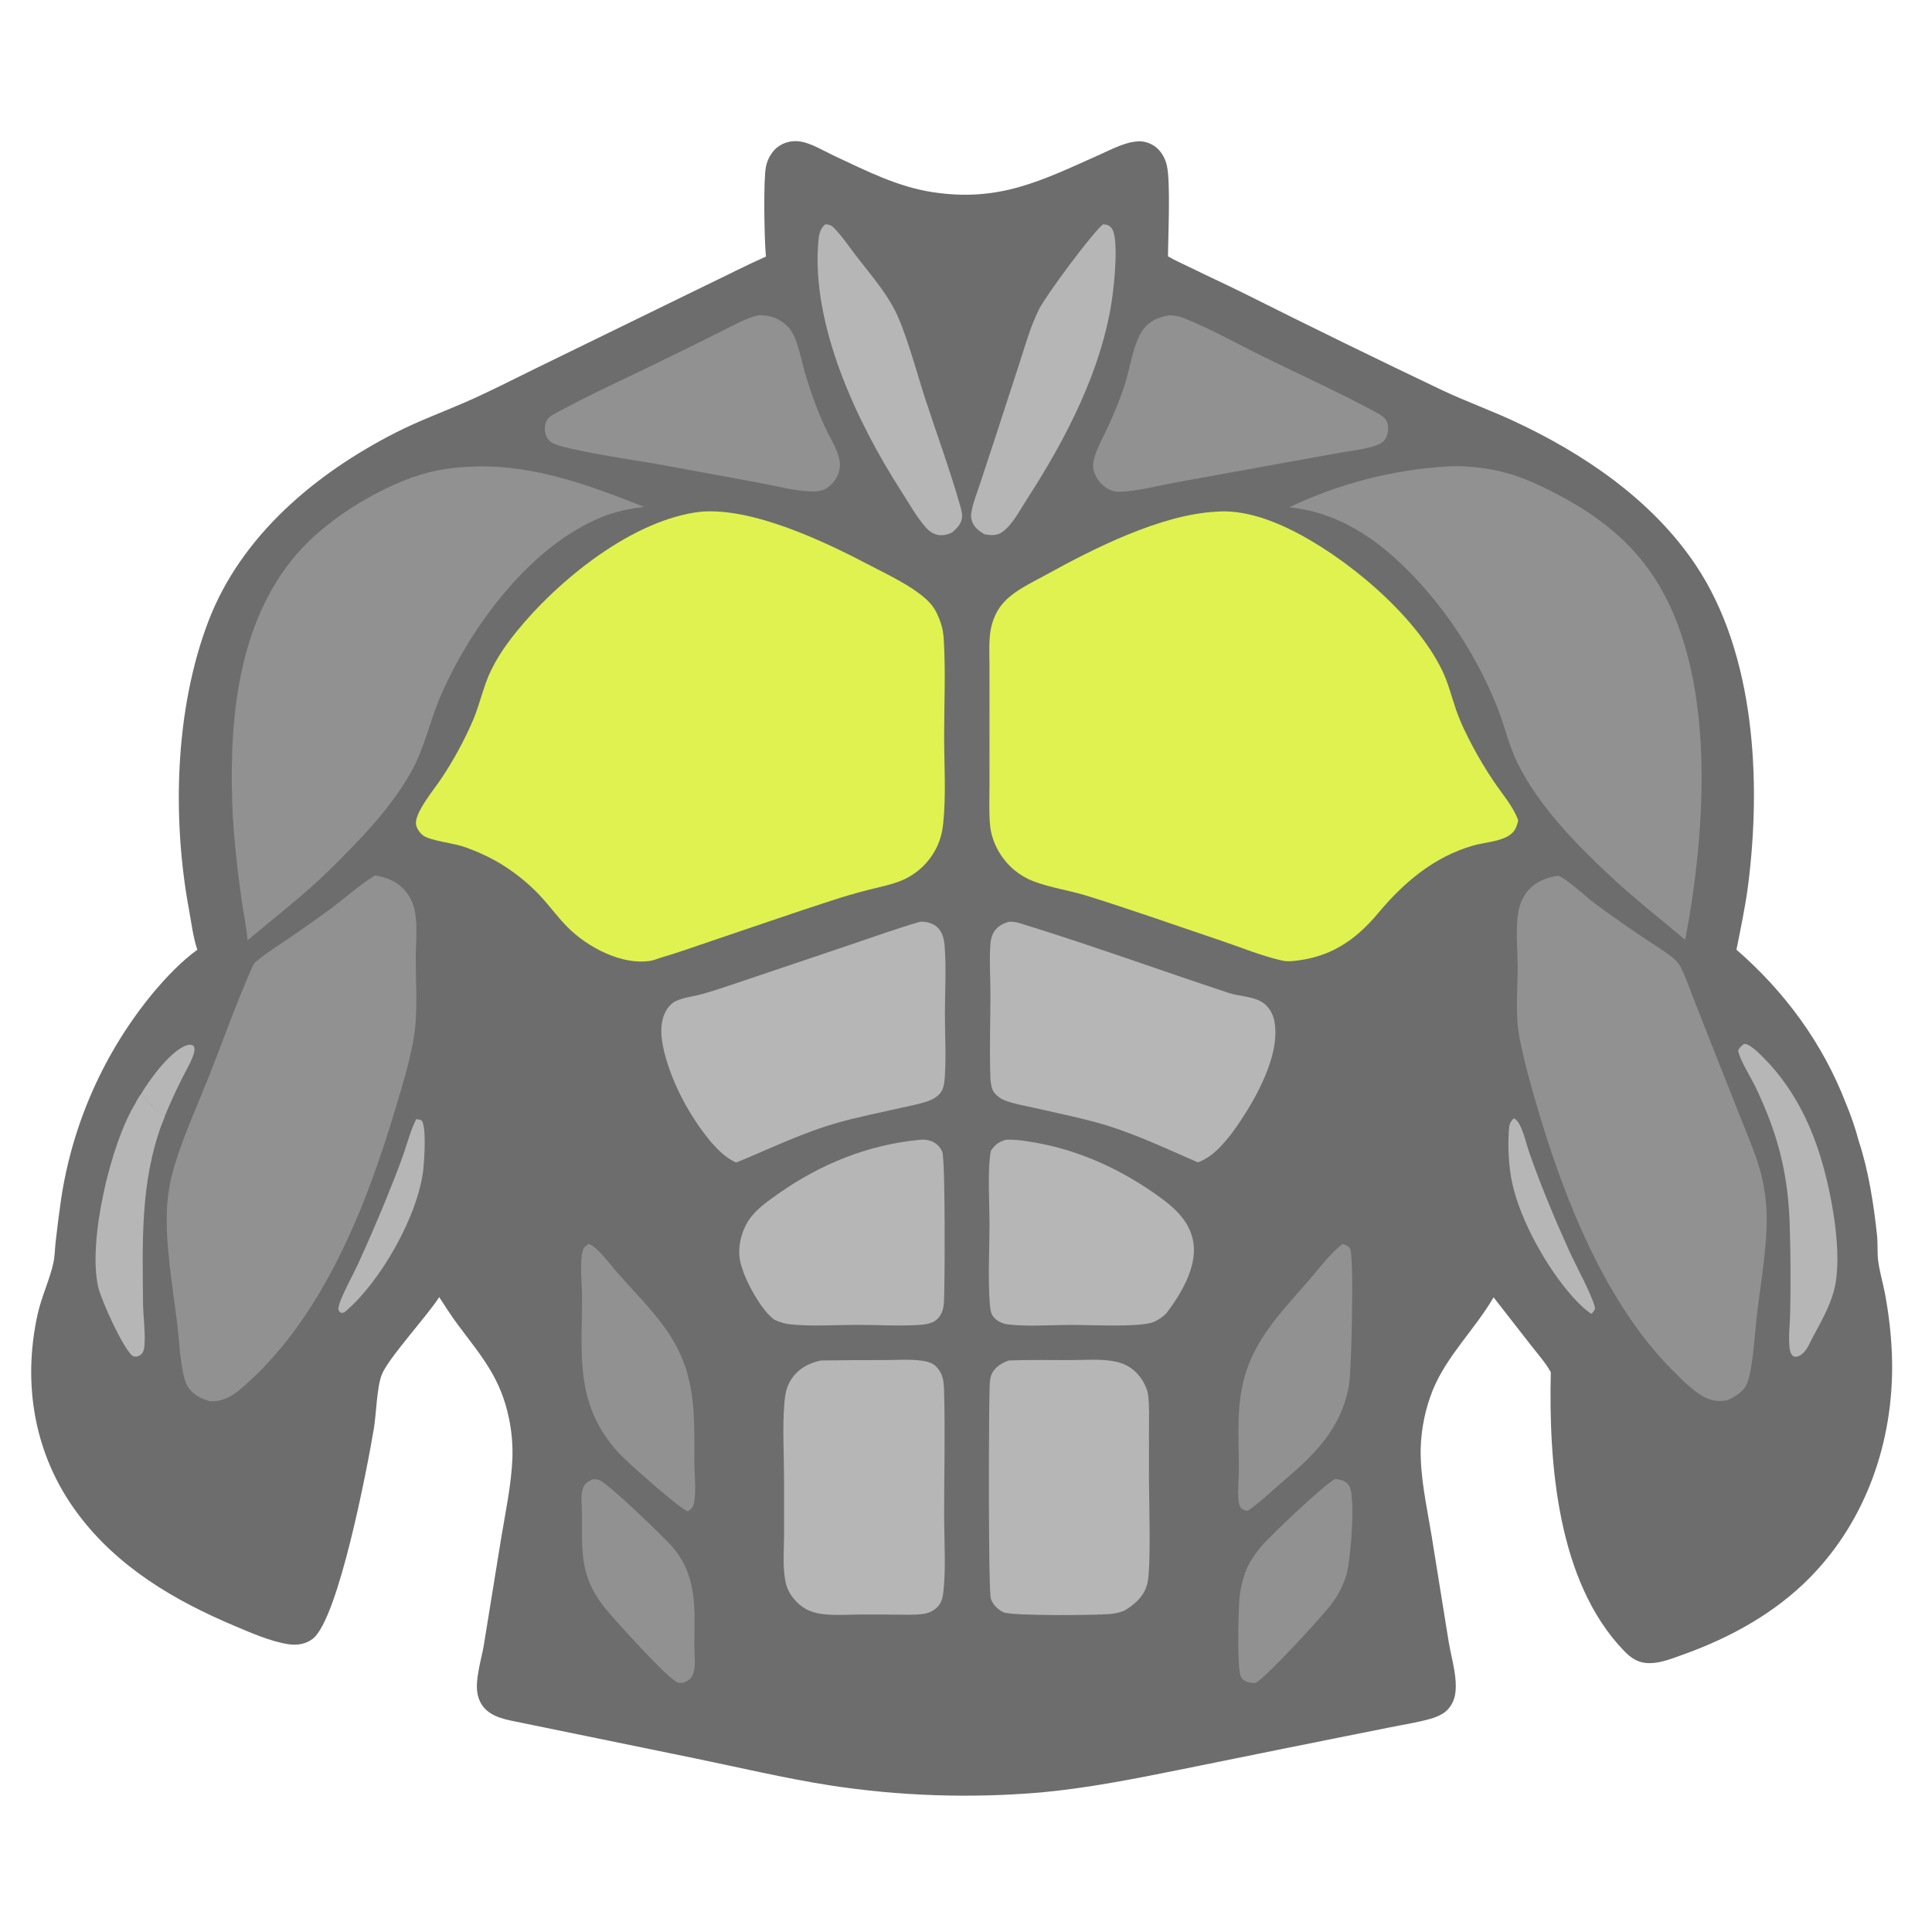 <svg xmlns="http://www.w3.org/2000/svg" xmlns:xlink="http://www.w3.org/1999/xlink" width="512" height="512" style=""><rect id="backgroundrect" width="100%" height="100%" x="0" y="0" fill="none" stroke="none"/>
	
	
	
	
	
	
	
	
	
	
	
	
	
	
	
	
	
	
	
	
	
	
	
	
	
	
	
<g class="currentLayer" style=""><title>Layer 1</title><path fill="#6d6d6d" d="M202.992 67.977L202.944 67.532C202.56 63.684 202.272 47.559 202.987 44.16C203.304 42.601 204.014 41.149 205.048 39.941C206.736 37.998 209.355 37.124 211.896 37.471C214.9 37.88 218.323 40.004 221.083 41.295C229.546 45.254 237.815 49.5 247.163 50.926C264.919 53.634 276.081 47.825 291.563 40.929C294.74 39.514 298.237 37.584 301.77 37.451C303.608 37.382 305.576 38.188 306.883 39.492C308.083 40.689 308.874 42.271 309.241 43.916C310.233 48.359 309.567 62.804 309.52 67.928C311.333 69.019 313.39 69.884 315.293 70.82C320.262 73.264 325.297 75.562 330.254 78.031C347.513 86.68 364.858 95.157 382.286 103.46C388.545 106.392 395.04 108.737 401.286 111.644C419.785 120.256 437.865 132.526 449.372 149.724C465.213 173.399 466.778 207.238 463.249 234.72C462.518 240.41 461.285 246.05 460.181 251.677C472.964 262.775 483.032 276.466 489.152 292.33C490.538 295.62 491.692 299.003 492.607 302.453C495.187 310.214 496.573 319.255 497.435 327.386C497.667 329.573 497.461 331.794 497.72 333.973C498.07 336.915 498.989 339.887 499.537 342.81C500.633 348.649 501.323 354.836 501.423 360.786C501.777 381.942 494.625 402.816 479.683 418.031C470.373 427.512 458.466 434.049 446.033 438.48C443.2 439.489 440.055 440.797 437.011 440.754C434.16 440.714 432.284 439.467 430.368 437.48C412.71 419.155 410.402 387.799 410.978 363.643C409.629 361.166 407.529 358.844 405.801 356.614L395.812 343.806C390.842 352.348 383.448 359.212 379.681 368.44C377.722 373.354 376.645 378.576 376.499 383.865C376.349 391.612 378.155 399.415 379.396 407.032L383.942 435.248C384.66 439.508 386.444 445.082 385.559 449.387C385.184 451.21 384.032 453.069 382.442 454.064C381.438 454.692 380.309 455.15 379.174 455.477C375.551 456.52 371.655 457.081 367.955 457.845L341.785 463.089L312.176 469.087C300.164 471.507 288.291 473.847 276.062 474.996C257.313 476.62 238.437 475.993 219.836 473.129C207.816 471.226 195.87 468.39 183.948 465.936L135.408 455.982C131.451 455.143 127.789 453.754 126.666 449.41C125.666 445.539 127.581 439.829 128.223 435.953L132.822 407.583C133.972 400.633 135.502 393.507 135.796 386.463C135.91 382.956 135.612 379.448 134.909 376.01C132.694 365.168 127.696 359.564 121.375 351.116C119.602 348.745 118.008 346.236 116.396 343.753C113.12 348.868 102.824 360.015 101.154 364.343C99.852 367.717 99.732 374.627 99.084 378.53C97.388 388.755 89.715 428.904 82.912 434.267C81.046 435.738 78.698 436.087 76.4 435.731C71.693 435 66.627 432.761 62.249 430.919C46.176 424.157 31.095 415.266 20.518 401.032C9.095 385.659 5.873 366.859 9.968 348.297C11.011 343.57 13.177 339.172 14.162 334.609C14.533 332.894 14.534 331.065 14.722 329.318C15.134 325.597 15.605 321.884 16.136 318.179C19.114 297.824 27.645 278.683 40.789 262.858C44.265 258.757 47.95 254.89 52.292 251.685C51.161 248.36 50.725 244.52 50.083 241.052C45.583 216.742 46.343 187.875 55.233 164.621C63.91 141.928 83.631 125.478 104.774 114.687C110.805 111.609 116.975 109.344 123.164 106.656C129.422 103.938 135.536 100.776 141.666 97.778L187.015 75.645C192.334 73.097 197.61 70.383 202.992 67.977Z" id="svg_1" class="" fill-opacity="1"/><path fill="#dff250" d="M185.907 135.594C199.644 134.533 218.467 143.478 230.479 149.791C235.336 152.343 243.54 156.119 246.957 160.408C248.104 161.849 248.959 163.883 249.487 165.646C249.885 166.971 250.036 168.287 250.118 169.66C250.619 178.11 250.201 186.793 250.208 195.268C250.215 202.752 250.74 210.776 249.964 218.186C249.698 220.727 249.087 223.03 247.864 225.281C246.086 228.544 243.352 231.185 240.03 232.849C236.984 234.349 233.413 234.978 230.141 235.823C226.841 236.664 223.571 237.616 220.336 238.677C209.779 242.089 199.295 245.765 188.775 249.292C184.096 250.861 179.432 252.556 174.69 253.927C173.943 254.209 173.144 254.502 172.355 254.629C164.707 255.852 155.644 250.969 150.436 245.736C147.574 242.86 145.242 239.492 142.385 236.594C139.4 233.564 136.043 230.923 132.395 228.736C129.299 226.922 126.022 225.436 122.618 224.301C120.048 223.449 113.962 222.767 112.143 221.415C111.242 220.746 110.33 219.454 110.234 218.316C109.972 215.243 115.185 209.013 116.942 206.334C120.277 201.354 123.137 196.072 125.484 190.556C126.777 187.441 127.604 184.16 128.737 180.987C130.502 176.045 133.475 171.608 136.751 167.547C147.878 153.753 167.811 137.522 185.907 135.594Z" id="svg_2" class="" fill-opacity="1"/><path fill="#dff250" d="M322.249 135.606C328.836 135.039 335.756 137.331 341.617 140.165C356.391 147.311 374.888 162.712 382.148 177.583C383.79 180.946 384.66 184.563 385.867 188.086C387.033 191.485 388.7 194.836 390.393 198.006C392.064 201.122 393.889 204.153 395.861 207.087C398.057 210.34 401.051 213.738 402.349 217.436C401.853 219.452 401.366 220.631 399.482 221.676C396.925 223.096 393.116 223.286 390.264 224.12C379.931 227.144 372.006 233.882 365.239 241.977C359.056 249.373 352.323 253.816 342.552 254.689C341.553 254.775 340.716 254.773 339.736 254.552C334.295 253.329 328.845 251.053 323.555 249.273C311.775 245.308 300.025 241.13 288.161 237.43C283.479 235.97 278.451 235.279 273.878 233.553C272.063 232.854 270.372 231.866 268.87 230.629C265.303 227.667 262.797 223.243 262.373 218.604C262.06 215.184 262.221 211.643 262.222 208.208L262.226 190.602L262.221 176.279C262.224 173.284 262.021 170.141 262.491 167.181C262.903 164.592 264.021 161.934 265.737 159.943C268.661 156.551 273.334 154.47 277.18 152.343C289.868 145.327 307.582 136.392 322.249 135.606Z" id="svg_3" class="" fill-opacity="1"/><path fill="#919191" d="M126.436 123.618C141.947 123.27 156.483 128.736 170.656 134.311C166.839 134.821 163.268 135.51 159.672 136.95C140.83 144.494 125.203 165.453 117.124 183.589C114.019 190.56 112.59 198.197 108.808 204.836C103.201 214.681 95.027 222.943 87.024 230.84C80.259 237.41 72.817 243.126 65.612 249.18C65.3 245.508 64.475 241.783 63.97 238.124C62.81 229.713 61.833 221.15 61.542 212.665C60.737 189.238 63.414 162.932 80.251 145.056C88.23 136.584 102.17 128.135 113.53 125.21C117.791 124.113 122.056 123.743 126.436 123.618Z" id="svg_4" class="" fill-opacity="1"/><path fill="#919191" d="M383.685 123.61C387.671 123.389 391.888 123.804 395.804 124.536C401.24 125.551 406.169 127.679 411.076 130.16C421.751 135.556 430.957 142.132 437.785 152.149C455.243 177.761 452.12 220.045 446.599 249.08C439.896 243.402 433.023 238.084 426.617 232.048C417.518 223.566 407.964 213.732 402.301 202.523C400.027 198.022 398.935 193.084 397.165 188.385C392.962 177.531 387.052 167.418 379.659 158.429C369.866 146.582 357.526 135.947 341.656 134.45C354.832 128.149 369.105 124.467 383.685 123.61Z" id="svg_5" class="" fill-opacity="1"/><path fill="#919191" d="M99.445 232.022C102.412 232.447 105.175 233.603 107.214 235.874C108.643 237.488 109.596 239.466 109.966 241.59C110.698 245.572 110.169 250.071 110.179 254.134C110.193 259.629 110.53 265.315 110.158 270.783C109.667 277.987 106.839 286.98 104.754 293.945C96.924 320.106 85.333 349.656 64.022 367.884C61.56 369.991 58.931 371.576 55.568 371.307C53.633 370.784 51.768 369.9 50.43 368.362C49.476 367.265 49.048 366.043 48.71 364.652C47.672 360.387 47.517 355.501 46.998 351.119C45.817 341.134 43.634 329.309 44.313 319.373C44.585 315.392 45.322 311.782 46.526 307.981C49.016 300.115 52.558 292.377 55.59 284.694C59.252 275.417 62.617 265.856 66.645 256.745C66.954 256.045 67.273 255.296 67.876 254.8C67.964 254.728 68.056 254.662 68.144 254.59C70.856 252.367 73.856 250.493 76.756 248.524C80.251 246.14 83.709 243.702 87.129 241.21C90.31 238.908 96.351 233.622 99.445 232.022Z" id="svg_6" class="" fill-opacity="1"/><path fill="#919191" d="M412.761 232.086C412.856 232.105 412.953 232.113 413.046 232.142C415.089 232.764 420.428 237.762 422.476 239.298C426.881 242.602 431.458 245.733 436.021 248.815C438.336 250.379 440.818 251.861 443.014 253.581C444.07 254.408 444.828 255.178 445.439 256.39C446.84 259.172 447.864 262.25 449.007 265.152L455.092 280.598L461.384 296.489C463.097 300.767 464.931 305.045 466.246 309.467C467.24 312.811 467.814 316.207 468.088 319.685C468.742 327.985 466.647 339.621 465.642 348.124C465.066 353.001 464.595 362.121 463.111 366.321C462.268 368.708 460.003 370.045 457.826 371.049C457.737 371.068 457.65 371.088 457.561 371.104C454.716 371.636 452.607 370.978 450.22 369.361C447.702 367.657 445.49 365.399 443.343 363.257C425.762 345.713 414.959 318.678 407.951 295.31C405.944 288.616 404.014 281.817 402.682 274.954C401.494 268.834 402.23 262.082 402.192 255.856C402.165 251.419 401.642 246.467 402.305 242.103C402.596 240.186 403.192 238.427 404.316 236.832C406.384 233.898 409.344 232.666 412.761 232.086Z" id="svg_7" class="" fill-opacity="1"/><path fill="#b6b6b6" d="M267.395 244.274C268.503 244.229 269.374 244.39 270.436 244.716C288.946 250.396 307.213 257.061 325.604 263.132C328.388 264.051 332.169 264.038 334.587 265.657C336.425 266.888 337.443 268.847 337.793 270.995C339.344 280.499 331.721 293.15 326.321 300.502C323.805 303.637 321.314 306.579 317.463 308.044C308.486 304.169 299.688 299.903 290.205 297.358C285.003 295.961 279.699 294.866 274.447 293.672C271.779 293.066 268.881 292.601 266.326 291.633C265.046 291.147 263.503 290.013 262.997 288.692C262.602 287.663 262.495 286.456 262.457 285.359C262.206 278.152 262.467 270.853 262.477 263.635C262.483 259.291 262.14 254.744 262.443 250.432C262.518 249.351 262.706 248.284 263.206 247.312C264.092 245.593 265.604 244.796 267.395 244.274Z" id="svg_8" class="" fill-opacity="1"/><path fill="#b6b6b6" d="M243.798 244.28C244.639 244.211 245.573 244.322 246.376 244.583C247.875 245.071 248.932 245.989 249.59 247.423C250.068 248.463 250.244 249.544 250.336 250.677C250.81 256.464 250.422 262.684 250.414 268.508C250.406 274.065 250.758 279.839 250.388 285.37C250.312 286.498 250.176 287.741 249.72 288.782C249.012 290.398 247.36 291.312 245.768 291.859C243.474 292.647 240.992 293.089 238.625 293.627C233.104 294.884 227.485 295.982 222.036 297.521C212.652 300.172 204.067 304.414 195.084 308.093C192.332 306.841 190.414 304.866 188.426 302.65C183.524 296.74 179.381 289.46 177.013 282.175C175.645 277.963 174.172 272.196 176.414 268.041C177.025 266.908 177.99 265.802 179.178 265.259C181.226 264.325 183.831 264.054 186.019 263.451C189.294 262.549 192.545 261.416 195.766 260.338L226.175 250.082C232.022 248.111 237.876 246.006 243.798 244.28Z" id="svg_9" class="" fill-opacity="1"/><path fill="#b6b6b6" d="M217.535 360.541C223.209 360.459 228.883 360.423 234.557 360.434C237.789 360.425 241.348 360.137 244.537 360.637C245.77 360.83 247.07 361.165 247.985 362.064C250.012 364.054 250.119 366.159 250.194 368.825C250.497 379.642 250.199 390.547 250.206 401.373C250.21 407.597 250.753 416.668 249.908 422.552C249.703 423.983 249.327 424.984 248.277 426.019C246.308 427.961 243.525 427.864 240.965 427.927C236.609 427.867 232.253 427.846 227.896 427.865C224.642 427.893 221.193 428.147 217.962 427.744C216.474 427.559 214.987 427.166 213.659 426.457C211.3 425.197 209.073 422.593 208.37 419.991C207.3 416.034 207.777 411.113 207.783 407.022L207.785 392.518C207.784 386.066 207.314 377.756 207.897 371.495C208.085 369.47 208.433 367.558 209.522 365.806C211.386 362.807 214.173 361.262 217.535 360.541Z" id="svg_10" class="" fill-opacity="1"/><path fill="#b6b6b6" d="M267.331 360.533C272.763 360.333 278.241 360.444 283.677 360.438C287.479 360.435 291.685 360.058 295.412 360.785C298.568 361.401 300.956 363.002 302.687 365.71C303.481 366.954 304.107 368.367 304.281 369.842C304.622 372.73 304.493 375.705 304.496 378.611L304.489 392.51C304.488 397.883 305.121 415.663 304.017 419.831C303.171 423.027 300.679 425.276 297.922 426.86C296.684 427.35 295.491 427.61 294.169 427.732C290.514 428.068 268.164 428.262 265.969 427.281C264.451 426.602 263.177 425.287 262.599 423.725C261.873 421.761 262.032 372.481 262.27 367.321C262.321 366.215 262.371 365.018 262.868 364.01C263.733 362.256 265.553 361.155 267.331 360.533Z" id="svg_11" class="" fill-opacity="1"/><path fill="#b6b6b6" d="M243.375 302.104C244.441 301.933 245.637 302.007 246.658 302.367C248.053 302.858 249.154 303.876 249.705 305.253C250.558 307.386 250.397 340.705 250.165 344.913C250.109 345.935 249.984 346.936 249.556 347.877C248.989 349.124 248.161 350.049 246.861 350.523C245.823 350.902 244.695 351.054 243.598 351.122C238.117 351.459 232.418 351.092 226.917 351.102C221.257 351.111 215.2 351.554 209.573 350.974C207.94 350.806 206.664 350.41 205.186 349.729L204.913 349.516C201.274 346.629 196.45 337.74 195.974 333.123C195.587 329.373 196.882 325.097 199.291 322.199C201.26 319.829 203.876 318.034 206.379 316.272C217.37 308.537 229.94 303.414 243.375 302.104Z" id="svg_12" class="" fill-opacity="1"/><path fill="#b6b6b6" d="M266.596 302.043C269.237 301.927 272.024 302.391 274.616 302.853C286.717 305.009 297.988 310.36 307.845 317.618C311.987 320.668 315.593 324.265 316.306 329.607C317.156 335.979 312.825 343.191 309.052 348.086C308.744 348.381 308.429 348.671 308.092 348.934C306.99 349.799 305.765 350.465 304.378 350.725C299.339 351.67 289.373 351.117 283.967 351.119C278.558 351.12 272.373 351.609 267.032 350.972C265.52 350.792 263.925 349.976 263.062 348.681C262.457 347.772 262.368 346.269 262.289 345.197C261.801 338.579 262.232 331.019 262.23 324.319C262.228 319.138 261.64 309.766 262.601 304.964C263.661 303.318 264.74 302.586 266.596 302.043Z" id="svg_13" class="" fill-opacity="1"/><path fill="#919191" d="M309.798 83.578C311.104 83.572 312.155 83.708 313.381 84.177C320.291 86.823 327.987 91.178 334.742 94.494C344.736 99.399 355.029 104.047 364.805 109.353C365.957 109.979 367.328 110.767 367.671 112.135C368.006 113.47 367.893 115.218 367.109 116.383C366.529 117.245 365.706 117.665 364.748 118.011C361.782 119.082 358.313 119.409 355.207 119.957L340.08 122.684L311.224 127.927C306.592 128.776 301.503 130.158 296.823 130.323C295.597 130.377 294.385 130.052 293.351 129.391C291.608 128.299 290.161 126.385 289.771 124.346C289.539 123.136 289.802 122.001 290.16 120.844C290.955 118.269 292.398 115.748 293.531 113.301C295.242 109.603 296.87 105.723 298.106 101.838C299.425 97.688 300.383 91 302.786 87.559C304.542 85.044 306.878 84.067 309.798 83.578Z" id="svg_14" class="" fill-opacity="1"/><path fill="#919191" d="M200.892 83.572C201.224 83.552 201.544 83.537 201.877 83.551C204.737 83.673 207.342 84.815 209.199 87.028C211.389 89.637 212.398 95.704 213.366 98.966C214.778 103.728 216.544 108.638 218.616 113.148C219.731 115.574 221.267 117.955 222.101 120.489C222.469 121.606 222.702 122.811 222.549 123.988C222.279 126.071 220.992 128.01 219.298 129.217C217.953 130.175 216.405 130.276 214.802 130.222C210.243 130.068 205.279 128.696 200.772 127.871L173.491 122.86C168.818 122.081 149.51 119.17 146.5 117.439C145.412 116.813 144.795 115.982 144.513 114.751C144.224 113.496 144.411 112.168 145.134 111.09C145.63 110.351 146.55 109.885 147.315 109.469C156.956 104.214 167.226 99.638 177.086 94.768L190.846 87.973C194.006 86.417 197.458 84.377 200.892 83.572Z" id="svg_15" class="" fill-opacity="1"/><path fill="#919191" d="M355.807 329.662C356.541 329.879 357.369 330.187 357.78 330.884C358.908 332.796 358.13 363.676 357.515 367.033C355.295 379.154 348.088 385.682 339.203 393.296C336.412 395.688 333.679 398.323 330.643 400.397C329.803 400.283 329.184 400.087 328.703 399.354C328.31 398.754 328.215 397.691 328.168 396.995C327.999 394.444 328.317 391.694 328.312 389.116C328.301 382.781 327.863 376.114 328.776 369.833C330.715 356.496 338.604 348.819 346.972 339.187C349.682 336.068 352.503 332.143 355.807 329.662Z" id="svg_16" class="" fill-opacity="1"/><path fill="#919191" d="M156.051 329.674C156.935 329.99 157.621 330.535 158.288 331.185C160.367 333.208 162.1 335.591 164.025 337.759C168.058 342.301 172.488 346.779 176.061 351.685C184.519 363.296 184.02 373.823 184.009 387.385C184.006 390.844 184.553 394.785 183.935 398.171C183.713 399.385 183.294 399.86 182.28 400.534C179.75 399.523 166.563 387.785 164.176 385.27C162.536 383.533 161.068 381.641 159.794 379.62C152.61 368.309 154.31 356.194 154.248 343.461C154.23 339.874 153.575 334.893 154.415 331.527C154.67 330.504 155.204 330.172 156.051 329.674Z" id="svg_17" class="" fill-opacity="1"/><path fill="#b6b6b6" d="M292.337 59.434C293.283 59.504 293.882 59.634 294.538 60.405C296.614 62.842 295.258 75.325 294.756 78.885C292.089 97.817 282.51 116.311 272.219 132.179C270.399 134.985 268.337 139.079 265.595 141.006C264.172 142.006 262.616 141.894 260.986 141.604C260.072 141.145 259.169 140.512 258.506 139.728C257.674 138.746 257.22 137.414 257.381 136.125C257.696 133.599 258.829 130.911 259.62 128.501L263.621 116.353L270.127 96.38C271.7 91.543 273.092 86.441 275.388 81.889C277.208 78.283 289.425 61.732 292.337 59.434Z" id="svg_18" class="" fill-opacity="1"/><path fill="#b6b6b6" d="M218.725 59.426C219.722 59.511 220.266 59.661 220.988 60.385C223.144 62.546 224.969 65.31 226.829 67.732C230.323 72.281 234.415 76.955 237.063 82.058C240.082 87.876 242.903 98.623 245.09 105.349C248.204 114.924 251.747 124.474 254.488 134.155C254.738 135.038 255.01 135.992 254.961 136.917C254.863 138.748 253.676 139.932 252.369 141.058C251.374 141.579 250.388 141.883 249.251 141.836C247.677 141.77 246.389 140.959 245.375 139.804C242.794 136.868 240.743 133.137 238.625 129.838C227.048 111.8 214.976 86.086 216.862 64.104C217.022 62.242 217.245 60.684 218.725 59.426Z" id="svg_19" class="" fill-opacity="1"/><path fill="#919191" d="M353.782 391.974C354.432 391.99 355.141 392.106 355.757 392.318C356.593 392.61 357.28 393.22 357.669 394.017C359.235 397.199 357.946 413.795 356.779 417.502C355.946 420.109 354.702 422.566 353.093 424.78C350.772 427.998 335.546 444.543 332.737 446.001C332.137 446.011 331.599 446.006 331.014 445.854C330.13 445.623 329.285 445.213 328.856 444.366C327.76 442.208 328.178 426.33 328.497 423.32C328.723 421.147 329.199 419.008 329.918 416.945C330.783 414.439 332.41 412.006 334.099 409.98C336.505 407.092 351.029 393.306 353.782 391.974Z" id="svg_20" class="" fill-opacity="1"/><path fill="#919191" d="M157.04 392.012C157.601 391.997 158.198 392.035 158.736 392.206C161.056 392.945 175.591 407.019 177.937 409.66C179.199 411.082 180.248 412.549 181.127 414.237C184.771 421.234 183.99 428.669 184.007 436.289C184.012 438.576 184.452 441.427 183.683 443.6C183.201 444.962 182.409 445.353 181.161 445.926C180.695 445.956 180.157 446.016 179.696 445.914C177.393 445.405 162.769 429.138 160.501 426.368C159.293 424.897 158.223 423.318 157.304 421.651C153.7 415.147 154.273 408.382 154.229 401.214C154.216 399.12 153.804 396.54 154.452 394.542C154.906 393.139 155.789 392.671 157.04 392.012Z" id="svg_21" class="" fill-opacity="1"/><path fill="#b6b6b6" d="M462.157 276.648C462.565 276.66 462.897 276.706 463.263 276.902C465.017 277.837 466.604 279.535 467.968 280.945C474.89 288.101 479.469 296.966 482.403 306.422C485.327 315.844 488.551 332.557 486.008 342.065C484.792 346.612 482.309 350.785 480.122 354.917C479.311 356.531 478.66 358.213 477.044 359.188C476.451 359.545 476.001 359.623 475.322 359.473C474.571 358.884 474.365 358.171 474.262 357.259C473.907 354.119 474.393 350.507 474.43 347.311C474.577 339.557 474.527 331.8 474.278 324.049C473.761 310.53 471.092 300.466 465.348 288.297C464.128 285.712 461.09 280.985 460.621 278.443C460.911 277.634 461.529 277.195 462.157 276.648Z" id="svg_22" class="" fill-opacity="1"/><path fill="#b6b6b6" d="M37.314 290.022C38.215 291.226 42.378 295.084 43.67 295.805L42.943 297.713C37.176 313.232 37.761 329.052 37.903 345.318C37.932 348.678 38.726 354.478 38.143 357.525C37.994 358.301 37.592 358.901 36.882 359.282C36.293 359.598 35.825 359.561 35.204 359.409C32.624 357.433 26.878 344.667 26.047 341.163C23.181 329.077 29.317 302.87 36.029 292.156C36.403 291.405 36.854 290.722 37.314 290.022Z" id="svg_23" class="" fill-opacity="1"/><path fill="#b6b6b6" d="M37.314 290.022C38.215 291.226 42.378 295.084 43.67 295.805L42.943 297.713C42.778 297.404 42.676 297.316 42.36 297.145C40.391 296.079 37.72 292.434 36.029 292.156C36.403 291.405 36.854 290.722 37.314 290.022Z" id="svg_24" class="" fill-opacity="1"/><path fill="#b6b6b6" d="M110.303 296.597C110.856 296.622 111.215 296.715 111.724 296.93C113.046 298.529 112.438 307.216 112.239 309.35C111.069 321.83 100.823 339.837 91.234 347.815L90.46 347.933C89.919 347.615 89.905 347.585 89.659 347.006C89.719 346.077 89.996 345.278 90.346 344.425C91.654 341.233 93.395 338.151 94.86 335.021C97.392 329.483 99.815 323.895 102.128 318.263C103.798 314.161 105.463 310.021 106.934 305.843C108.013 302.777 108.807 299.49 110.303 296.597Z" id="svg_25" class="" fill-opacity="1"/><path fill="#b6b6b6" d="M401.189 296.368C401.301 296.43 401.416 296.488 401.524 296.556C403.262 297.656 404.434 302.987 405.137 305.027C408.237 314.012 411.959 322.859 415.872 331.522C417.603 335.354 421.92 343.192 422.725 346.66C422.549 347.41 422.252 347.629 421.74 348.19C419.909 346.985 418.322 345.385 416.86 343.763C410.027 336.183 402.975 323.598 400.768 313.605C399.813 309.28 399.558 304.005 399.863 299.562C399.959 298.153 400.11 297.335 401.189 296.368Z" id="svg_26" class="" fill-opacity="1"/><path fill="#b6b6b6" d="M37.314 290.022C39.573 286.184 45.275 278.299 49.573 276.986C50.251 276.779 50.701 276.823 51.307 277.167C51.741 278.06 51.49 278.909 51.166 279.803C50.388 281.952 49.106 284.039 48.084 286.094C46.496 289.277 45.024 292.516 43.67 295.805C42.378 295.084 38.215 291.226 37.314 290.022Z" id="svg_27" class="" fill-opacity="1"/></g></svg>